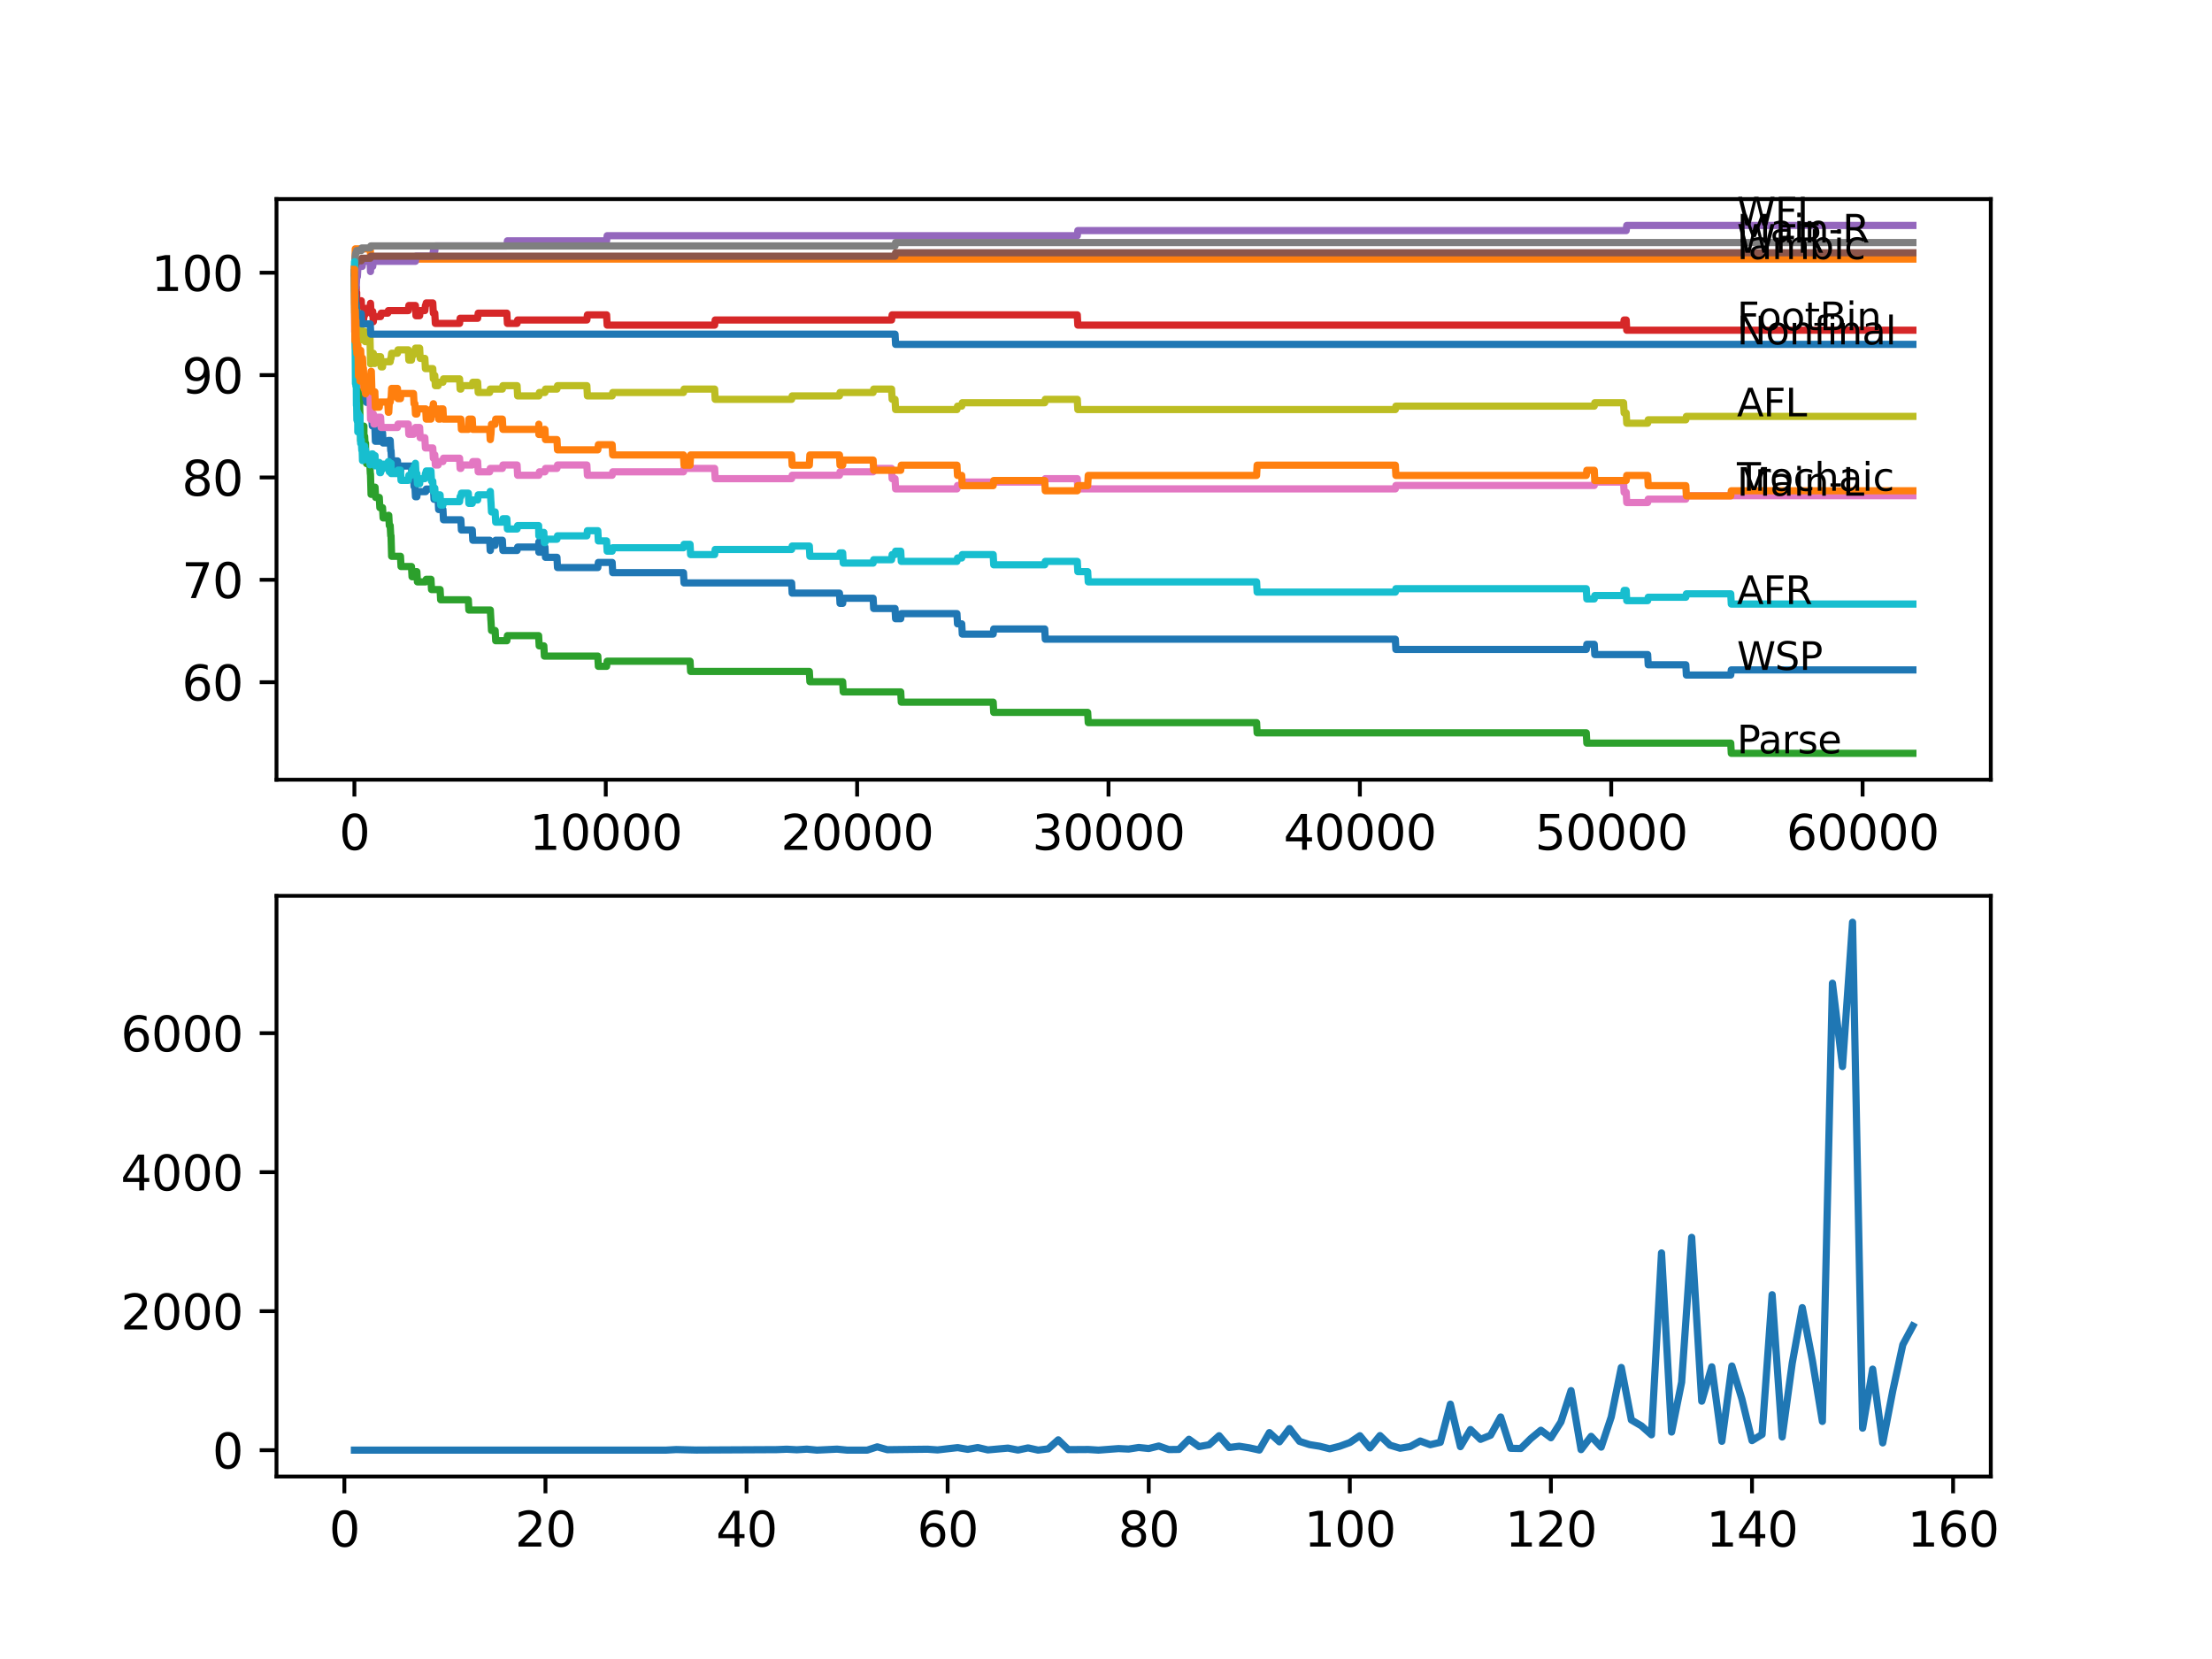 <?xml version="1.0" encoding="utf-8" standalone="no"?>
<!DOCTYPE svg PUBLIC "-//W3C//DTD SVG 1.1//EN"
  "http://www.w3.org/Graphics/SVG/1.1/DTD/svg11.dtd">
<svg xmlns:xlink="http://www.w3.org/1999/xlink" width="460.8pt" height="345.6pt" viewBox="0 0 460.8 345.6" xmlns="http://www.w3.org/2000/svg" version="1.1">
 <defs>
  <style type="text/css">*{stroke-linejoin: round; stroke-linecap: butt}</style>
 </defs>
 <g id="figure_1">
  <g id="patch_1">
   <path d="M 0 345.6 
L 460.8 345.6 
L 460.8 0 
L 0 0 
z
" style="fill: #ffffff"/>
  </g>
  <g id="axes_1">
   <g id="patch_2">
    <path d="M 57.6 162.432 
L 414.72 162.432 
L 414.72 41.472 
L 57.6 41.472 
z
" style="fill: #ffffff"/>
   </g>
   <g id="matplotlib.axis_1">
    <g id="xtick_1">
     <g id="line2d_1">
      <defs>
       <path id="m60a59608d4" d="M 0 0 
L 0 3.5 
" style="stroke: #000000; stroke-width: 0.8"/>
      </defs>
      <g>
       <use xlink:href="#m60a59608d4" x="73.827" y="162.432" style="stroke: #000000; stroke-width: 0.8"/>
      </g>
     </g>
     <g id="text_1">
      <!-- 0 -->
      <g transform="translate(70.646 177.03)scale(0.1 -0.1)">
       <defs>
        <path id="DejaVuSans-30" d="M 2034 4250 
Q 1547 4250 1301 3770 
Q 1056 3291 1056 2328 
Q 1056 1369 1301 889 
Q 1547 409 2034 409 
Q 2525 409 2770 889 
Q 3016 1369 3016 2328 
Q 3016 3291 2770 3770 
Q 2525 4250 2034 4250 
z
M 2034 4750 
Q 2819 4750 3233 4129 
Q 3647 3509 3647 2328 
Q 3647 1150 3233 529 
Q 2819 -91 2034 -91 
Q 1250 -91 836 529 
Q 422 1150 422 2328 
Q 422 3509 836 4129 
Q 1250 4750 2034 4750 
z
" transform="scale(0.016)"/>
       </defs>
       <use xlink:href="#DejaVuSans-30"/>
      </g>
     </g>
    </g>
    <g id="xtick_2">
     <g id="line2d_2">
      <g>
       <use xlink:href="#m60a59608d4" x="126.192" y="162.432" style="stroke: #000000; stroke-width: 0.8"/>
      </g>
     </g>
     <g id="text_2">
      <!-- 10000 -->
      <g transform="translate(110.286 177.03)scale(0.1 -0.1)">
       <defs>
        <path id="DejaVuSans-31" d="M 794 531 
L 1825 531 
L 1825 4091 
L 703 3866 
L 703 4441 
L 1819 4666 
L 2450 4666 
L 2450 531 
L 3481 531 
L 3481 0 
L 794 0 
L 794 531 
z
" transform="scale(0.016)"/>
       </defs>
       <use xlink:href="#DejaVuSans-31"/>
       <use xlink:href="#DejaVuSans-30" x="63.623"/>
       <use xlink:href="#DejaVuSans-30" x="127.246"/>
       <use xlink:href="#DejaVuSans-30" x="190.869"/>
       <use xlink:href="#DejaVuSans-30" x="254.492"/>
      </g>
     </g>
    </g>
    <g id="xtick_3">
     <g id="line2d_3">
      <g>
       <use xlink:href="#m60a59608d4" x="178.556" y="162.432" style="stroke: #000000; stroke-width: 0.8"/>
      </g>
     </g>
     <g id="text_3">
      <!-- 20000 -->
      <g transform="translate(162.65 177.03)scale(0.1 -0.1)">
       <defs>
        <path id="DejaVuSans-32" d="M 1228 531 
L 3431 531 
L 3431 0 
L 469 0 
L 469 531 
Q 828 903 1448 1529 
Q 2069 2156 2228 2338 
Q 2531 2678 2651 2914 
Q 2772 3150 2772 3378 
Q 2772 3750 2511 3984 
Q 2250 4219 1831 4219 
Q 1534 4219 1204 4116 
Q 875 4013 500 3803 
L 500 4441 
Q 881 4594 1212 4672 
Q 1544 4750 1819 4750 
Q 2544 4750 2975 4387 
Q 3406 4025 3406 3419 
Q 3406 3131 3298 2873 
Q 3191 2616 2906 2266 
Q 2828 2175 2409 1742 
Q 1991 1309 1228 531 
z
" transform="scale(0.016)"/>
       </defs>
       <use xlink:href="#DejaVuSans-32"/>
       <use xlink:href="#DejaVuSans-30" x="63.623"/>
       <use xlink:href="#DejaVuSans-30" x="127.246"/>
       <use xlink:href="#DejaVuSans-30" x="190.869"/>
       <use xlink:href="#DejaVuSans-30" x="254.492"/>
      </g>
     </g>
    </g>
    <g id="xtick_4">
     <g id="line2d_4">
      <g>
       <use xlink:href="#m60a59608d4" x="230.921" y="162.432" style="stroke: #000000; stroke-width: 0.8"/>
      </g>
     </g>
     <g id="text_4">
      <!-- 30000 -->
      <g transform="translate(215.015 177.03)scale(0.1 -0.1)">
       <defs>
        <path id="DejaVuSans-33" d="M 2597 2516 
Q 3050 2419 3304 2112 
Q 3559 1806 3559 1356 
Q 3559 666 3084 287 
Q 2609 -91 1734 -91 
Q 1441 -91 1130 -33 
Q 819 25 488 141 
L 488 750 
Q 750 597 1062 519 
Q 1375 441 1716 441 
Q 2309 441 2620 675 
Q 2931 909 2931 1356 
Q 2931 1769 2642 2001 
Q 2353 2234 1838 2234 
L 1294 2234 
L 1294 2753 
L 1863 2753 
Q 2328 2753 2575 2939 
Q 2822 3125 2822 3475 
Q 2822 3834 2567 4026 
Q 2313 4219 1838 4219 
Q 1578 4219 1281 4162 
Q 984 4106 628 3988 
L 628 4550 
Q 988 4650 1302 4700 
Q 1616 4750 1894 4750 
Q 2613 4750 3031 4423 
Q 3450 4097 3450 3541 
Q 3450 3153 3228 2886 
Q 3006 2619 2597 2516 
z
" transform="scale(0.016)"/>
       </defs>
       <use xlink:href="#DejaVuSans-33"/>
       <use xlink:href="#DejaVuSans-30" x="63.623"/>
       <use xlink:href="#DejaVuSans-30" x="127.246"/>
       <use xlink:href="#DejaVuSans-30" x="190.869"/>
       <use xlink:href="#DejaVuSans-30" x="254.492"/>
      </g>
     </g>
    </g>
    <g id="xtick_5">
     <g id="line2d_5">
      <g>
       <use xlink:href="#m60a59608d4" x="283.285" y="162.432" style="stroke: #000000; stroke-width: 0.8"/>
      </g>
     </g>
     <g id="text_5">
      <!-- 40000 -->
      <g transform="translate(267.379 177.03)scale(0.1 -0.1)">
       <defs>
        <path id="DejaVuSans-34" d="M 2419 4116 
L 825 1625 
L 2419 1625 
L 2419 4116 
z
M 2253 4666 
L 3047 4666 
L 3047 1625 
L 3713 1625 
L 3713 1100 
L 3047 1100 
L 3047 0 
L 2419 0 
L 2419 1100 
L 313 1100 
L 313 1709 
L 2253 4666 
z
" transform="scale(0.016)"/>
       </defs>
       <use xlink:href="#DejaVuSans-34"/>
       <use xlink:href="#DejaVuSans-30" x="63.623"/>
       <use xlink:href="#DejaVuSans-30" x="127.246"/>
       <use xlink:href="#DejaVuSans-30" x="190.869"/>
       <use xlink:href="#DejaVuSans-30" x="254.492"/>
      </g>
     </g>
    </g>
    <g id="xtick_6">
     <g id="line2d_6">
      <g>
       <use xlink:href="#m60a59608d4" x="335.65" y="162.432" style="stroke: #000000; stroke-width: 0.8"/>
      </g>
     </g>
     <g id="text_6">
      <!-- 50000 -->
      <g transform="translate(319.744 177.03)scale(0.1 -0.1)">
       <defs>
        <path id="DejaVuSans-35" d="M 691 4666 
L 3169 4666 
L 3169 4134 
L 1269 4134 
L 1269 2991 
Q 1406 3038 1543 3061 
Q 1681 3084 1819 3084 
Q 2600 3084 3056 2656 
Q 3513 2228 3513 1497 
Q 3513 744 3044 326 
Q 2575 -91 1722 -91 
Q 1428 -91 1123 -41 
Q 819 9 494 109 
L 494 744 
Q 775 591 1075 516 
Q 1375 441 1709 441 
Q 2250 441 2565 725 
Q 2881 1009 2881 1497 
Q 2881 1984 2565 2268 
Q 2250 2553 1709 2553 
Q 1456 2553 1204 2497 
Q 953 2441 691 2322 
L 691 4666 
z
" transform="scale(0.016)"/>
       </defs>
       <use xlink:href="#DejaVuSans-35"/>
       <use xlink:href="#DejaVuSans-30" x="63.623"/>
       <use xlink:href="#DejaVuSans-30" x="127.246"/>
       <use xlink:href="#DejaVuSans-30" x="190.869"/>
       <use xlink:href="#DejaVuSans-30" x="254.492"/>
      </g>
     </g>
    </g>
    <g id="xtick_7">
     <g id="line2d_7">
      <g>
       <use xlink:href="#m60a59608d4" x="388.014" y="162.432" style="stroke: #000000; stroke-width: 0.8"/>
      </g>
     </g>
     <g id="text_7">
      <!-- 60000 -->
      <g transform="translate(372.108 177.03)scale(0.1 -0.1)">
       <defs>
        <path id="DejaVuSans-36" d="M 2113 2584 
Q 1688 2584 1439 2293 
Q 1191 2003 1191 1497 
Q 1191 994 1439 701 
Q 1688 409 2113 409 
Q 2538 409 2786 701 
Q 3034 994 3034 1497 
Q 3034 2003 2786 2293 
Q 2538 2584 2113 2584 
z
M 3366 4563 
L 3366 3988 
Q 3128 4100 2886 4159 
Q 2644 4219 2406 4219 
Q 1781 4219 1451 3797 
Q 1122 3375 1075 2522 
Q 1259 2794 1537 2939 
Q 1816 3084 2150 3084 
Q 2853 3084 3261 2657 
Q 3669 2231 3669 1497 
Q 3669 778 3244 343 
Q 2819 -91 2113 -91 
Q 1303 -91 875 529 
Q 447 1150 447 2328 
Q 447 3434 972 4092 
Q 1497 4750 2381 4750 
Q 2619 4750 2861 4703 
Q 3103 4656 3366 4563 
z
" transform="scale(0.016)"/>
       </defs>
       <use xlink:href="#DejaVuSans-36"/>
       <use xlink:href="#DejaVuSans-30" x="63.623"/>
       <use xlink:href="#DejaVuSans-30" x="127.246"/>
       <use xlink:href="#DejaVuSans-30" x="190.869"/>
       <use xlink:href="#DejaVuSans-30" x="254.492"/>
      </g>
     </g>
    </g>
   </g>
   <g id="matplotlib.axis_2">
    <g id="ytick_1">
     <g id="line2d_8">
      <defs>
       <path id="m250e69b7b4" d="M 0 0 
L -3.5 0 
" style="stroke: #000000; stroke-width: 0.8"/>
      </defs>
      <g>
       <use xlink:href="#m250e69b7b4" x="57.6" y="142.113" style="stroke: #000000; stroke-width: 0.8"/>
      </g>
     </g>
     <g id="text_8">
      <!-- 60 -->
      <g transform="translate(37.875 145.912)scale(0.1 -0.1)">
       <use xlink:href="#DejaVuSans-36"/>
       <use xlink:href="#DejaVuSans-30" x="63.623"/>
      </g>
     </g>
    </g>
    <g id="ytick_2">
     <g id="line2d_9">
      <g>
       <use xlink:href="#m250e69b7b4" x="57.6" y="120.789" style="stroke: #000000; stroke-width: 0.8"/>
      </g>
     </g>
     <g id="text_9">
      <!-- 70 -->
      <g transform="translate(37.875 124.588)scale(0.1 -0.1)">
       <defs>
        <path id="DejaVuSans-37" d="M 525 4666 
L 3525 4666 
L 3525 4397 
L 1831 0 
L 1172 0 
L 2766 4134 
L 525 4134 
L 525 4666 
z
" transform="scale(0.016)"/>
       </defs>
       <use xlink:href="#DejaVuSans-37"/>
       <use xlink:href="#DejaVuSans-30" x="63.623"/>
      </g>
     </g>
    </g>
    <g id="ytick_3">
     <g id="line2d_10">
      <g>
       <use xlink:href="#m250e69b7b4" x="57.6" y="99.464" style="stroke: #000000; stroke-width: 0.8"/>
      </g>
     </g>
     <g id="text_10">
      <!-- 80 -->
      <g transform="translate(37.875 103.263)scale(0.1 -0.1)">
       <defs>
        <path id="DejaVuSans-38" d="M 2034 2216 
Q 1584 2216 1326 1975 
Q 1069 1734 1069 1313 
Q 1069 891 1326 650 
Q 1584 409 2034 409 
Q 2484 409 2743 651 
Q 3003 894 3003 1313 
Q 3003 1734 2745 1975 
Q 2488 2216 2034 2216 
z
M 1403 2484 
Q 997 2584 770 2862 
Q 544 3141 544 3541 
Q 544 4100 942 4425 
Q 1341 4750 2034 4750 
Q 2731 4750 3128 4425 
Q 3525 4100 3525 3541 
Q 3525 3141 3298 2862 
Q 3072 2584 2669 2484 
Q 3125 2378 3379 2068 
Q 3634 1759 3634 1313 
Q 3634 634 3220 271 
Q 2806 -91 2034 -91 
Q 1263 -91 848 271 
Q 434 634 434 1313 
Q 434 1759 690 2068 
Q 947 2378 1403 2484 
z
M 1172 3481 
Q 1172 3119 1398 2916 
Q 1625 2713 2034 2713 
Q 2441 2713 2670 2916 
Q 2900 3119 2900 3481 
Q 2900 3844 2670 4047 
Q 2441 4250 2034 4250 
Q 1625 4250 1398 4047 
Q 1172 3844 1172 3481 
z
" transform="scale(0.016)"/>
       </defs>
       <use xlink:href="#DejaVuSans-38"/>
       <use xlink:href="#DejaVuSans-30" x="63.623"/>
      </g>
     </g>
    </g>
    <g id="ytick_4">
     <g id="line2d_11">
      <g>
       <use xlink:href="#m250e69b7b4" x="57.6" y="78.14" style="stroke: #000000; stroke-width: 0.8"/>
      </g>
     </g>
     <g id="text_11">
      <!-- 90 -->
      <g transform="translate(37.875 81.939)scale(0.1 -0.1)">
       <defs>
        <path id="DejaVuSans-39" d="M 703 97 
L 703 672 
Q 941 559 1184 500 
Q 1428 441 1663 441 
Q 2288 441 2617 861 
Q 2947 1281 2994 2138 
Q 2813 1869 2534 1725 
Q 2256 1581 1919 1581 
Q 1219 1581 811 2004 
Q 403 2428 403 3163 
Q 403 3881 828 4315 
Q 1253 4750 1959 4750 
Q 2769 4750 3195 4129 
Q 3622 3509 3622 2328 
Q 3622 1225 3098 567 
Q 2575 -91 1691 -91 
Q 1453 -91 1209 -44 
Q 966 3 703 97 
z
M 1959 2075 
Q 2384 2075 2632 2365 
Q 2881 2656 2881 3163 
Q 2881 3666 2632 3958 
Q 2384 4250 1959 4250 
Q 1534 4250 1286 3958 
Q 1038 3666 1038 3163 
Q 1038 2656 1286 2365 
Q 1534 2075 1959 2075 
z
" transform="scale(0.016)"/>
       </defs>
       <use xlink:href="#DejaVuSans-39"/>
       <use xlink:href="#DejaVuSans-30" x="63.623"/>
      </g>
     </g>
    </g>
    <g id="ytick_5">
     <g id="line2d_12">
      <g>
       <use xlink:href="#m250e69b7b4" x="57.6" y="56.815" style="stroke: #000000; stroke-width: 0.8"/>
      </g>
     </g>
     <g id="text_12">
      <!-- 100 -->
      <g transform="translate(31.512 60.614)scale(0.1 -0.1)">
       <use xlink:href="#DejaVuSans-31"/>
       <use xlink:href="#DejaVuSans-30" x="63.623"/>
       <use xlink:href="#DejaVuSans-30" x="127.246"/>
      </g>
     </g>
    </g>
   </g>
   <g id="line2d_13">
    <path d="M 73.833 56.815 
L 73.843 56.282 
L 73.854 60.547 
L 73.901 60.547 
L 74.032 69.787 
L 74.079 69.787 
L 74.199 74.052 
L 74.299 72.453 
L 74.215 75.652 
L 74.304 74.585 
L 74.346 74.585 
L 74.466 78.85 
L 74.639 78.85 
L 74.644 80.983 
L 74.749 79.384 
L 74.917 79.384 
L 74.953 81.516 
L 75.027 80.983 
L 75.042 80.983 
L 75.158 80.272 
L 75.257 80.272 
L 75.372 79.739 
L 75.514 79.739 
L 75.629 81.871 
L 75.713 81.871 
L 75.807 81.338 
L 75.922 83.471 
L 75.964 83.471 
L 76.079 81.694 
L 76.252 81.694 
L 76.367 83.826 
L 77.032 83.826 
L 77.147 82.333 
L 77.179 82.333 
L 77.299 86.598 
L 77.441 86.598 
L 77.556 88.731 
L 78.085 88.731 
L 78.2 91.929 
L 79.012 91.929 
L 79.127 90.863 
L 79.284 90.863 
L 79.399 90.152 
L 79.692 90.152 
L 79.808 92.285 
L 80.781 92.285 
L 80.897 91.752 
L 81.284 91.752 
L 81.399 93.884 
L 81.462 93.884 
L 81.577 96.017 
L 82.798 96.017 
L 82.913 98.149 
L 83.426 98.149 
L 83.541 97.083 
L 85.719 97.083 
L 85.835 99.215 
L 86.138 99.215 
L 86.254 101.348 
L 86.437 101.348 
L 86.552 103.48 
L 86.84 103.48 
L 86.955 102.414 
L 88.678 102.414 
L 88.793 101.881 
L 90.301 101.881 
L 90.417 104.013 
L 91.265 104.013 
L 91.38 106.146 
L 92.27 106.146 
L 92.385 108.278 
L 96.004 108.278 
L 96.119 110.411 
L 98.376 110.411 
L 98.491 112.543 
L 102.005 112.543 
L 102.12 114.676 
L 102.146 114.676 
L 102.261 113.609 
L 103.146 113.609 
L 103.262 112.543 
L 104.649 112.543 
L 104.764 114.676 
L 107.718 114.676 
L 107.833 113.965 
L 112.205 113.965 
L 112.247 112.899 
L 112.253 115.031 
L 112.31 115.031 
L 113.289 115.031 
L 113.405 113.965 
L 113.52 113.965 
L 113.635 116.097 
L 116.023 116.097 
L 116.138 118.23 
L 124.532 118.23 
L 124.647 117.164 
L 127.522 117.164 
L 127.637 119.296 
L 142.383 119.296 
L 142.498 121.428 
L 164.905 121.428 
L 165.02 123.561 
L 174.875 123.561 
L 174.99 125.693 
L 175.545 125.693 
L 175.661 124.627 
L 181.887 124.627 
L 182.002 126.76 
L 186.453 126.76 
L 186.568 128.892 
L 187.636 128.892 
L 187.752 127.826 
L 199.35 127.826 
L 199.466 129.958 
L 200.345 129.958 
L 200.461 132.091 
L 206.896 132.091 
L 207.011 131.024 
L 217.636 131.024 
L 217.751 133.157 
L 290.674 133.157 
L 290.789 135.289 
L 330.45 135.289 
L 330.565 134.223 
L 332.11 134.223 
L 332.225 136.356 
L 343.238 136.356 
L 343.353 138.488 
L 351.186 138.488 
L 351.302 140.621 
L 360.544 140.621 
L 360.659 139.554 
L 398.487 139.554 
L 398.487 139.554 
" clip-path="url(#p3ffcd800de)" style="fill: none; stroke: #1f77b4; stroke-width: 1.5; stroke-linecap: square"/>
   </g>
   <g id="line2d_14">
    <path d="M 73.833 58.947 
L 74.011 51.839 
L 77.126 51.839 
L 77.242 53.972 
L 398.487 53.972 
L 398.487 53.972 
" clip-path="url(#p3ffcd800de)" style="fill: none; stroke: #ff7f0e; stroke-width: 1.5; stroke-linecap: square"/>
   </g>
   <g id="line2d_15">
    <path d="M 73.833 58.947 
L 73.958 70.96 
L 73.969 70.249 
L 73.974 70.249 
L 74.089 72.737 
L 74.136 72.737 
L 74.257 77.464 
L 74.278 77.464 
L 74.288 76.931 
L 74.351 80.13 
L 74.362 80.13 
L 74.419 80.13 
L 74.529 82.262 
L 74.639 80.77 
L 74.754 83.791 
L 74.917 83.791 
L 75.037 89.655 
L 75.116 89.655 
L 75.137 91.787 
L 75.226 91.076 
L 75.451 91.076 
L 75.566 90.01 
L 75.713 90.01 
L 75.807 88.766 
L 75.812 90.899 
L 75.964 90.899 
L 76.079 93.031 
L 76.147 93.031 
L 76.152 92.32 
L 76.158 94.453 
L 76.247 94.453 
L 76.252 94.453 
L 76.367 96.585 
L 77.032 96.585 
L 77.147 98.718 
L 77.179 98.718 
L 77.299 102.983 
L 77.357 102.983 
L 77.472 102.556 
L 77.645 102.556 
L 77.76 101.49 
L 78.132 101.49 
L 78.247 103.622 
L 79.012 103.622 
L 79.127 105.755 
L 79.692 105.755 
L 79.808 107.887 
L 80.781 107.887 
L 80.897 107.354 
L 80.986 107.354 
L 81.101 109.487 
L 81.284 109.487 
L 81.399 111.619 
L 81.462 111.619 
L 81.583 115.884 
L 83.426 115.884 
L 83.541 118.016 
L 85.719 118.016 
L 85.835 120.149 
L 86.542 120.149 
L 86.657 119.083 
L 86.84 119.083 
L 86.955 121.215 
L 88.678 121.215 
L 88.793 120.682 
L 89.778 120.682 
L 89.893 122.815 
L 91.679 122.815 
L 91.794 124.947 
L 97.559 124.947 
L 97.674 127.079 
L 102.146 127.079 
L 102.261 129.212 
L 102.272 129.212 
L 102.387 131.344 
L 103.146 131.344 
L 103.262 133.477 
L 105.587 133.477 
L 105.702 132.411 
L 112.205 132.411 
L 112.321 134.543 
L 113.289 134.543 
L 113.405 136.675 
L 124.532 136.675 
L 124.647 138.808 
L 126.365 138.808 
L 126.48 137.742 
L 143.75 137.742 
L 143.865 139.874 
L 168.597 139.874 
L 168.712 142.007 
L 175.545 142.007 
L 175.661 144.139 
L 187.636 144.139 
L 187.752 146.272 
L 206.896 146.272 
L 207.011 148.404 
L 226.585 148.404 
L 226.7 150.536 
L 261.769 150.536 
L 261.884 152.669 
L 330.45 152.669 
L 330.565 154.801 
L 360.544 154.801 
L 360.659 156.934 
L 398.487 156.934 
L 398.487 156.934 
" clip-path="url(#p3ffcd800de)" style="fill: none; stroke: #2ca02c; stroke-width: 1.5; stroke-linecap: square"/>
   </g>
   <g id="line2d_16">
    <path d="M 73.833 56.815 
L 73.88 58.947 
L 73.943 57.277 
L 73.985 57.277 
L 74.105 61.542 
L 74.121 61.542 
L 74.22 59.872 
L 74.225 62.004 
L 74.236 62.004 
L 74.304 60.938 
L 74.309 63.07 
L 74.335 63.07 
L 74.451 63.07 
L 74.534 67.335 
L 74.566 65.842 
L 74.644 65.842 
L 74.765 64.598 
L 74.953 64.598 
L 75.074 63.355 
L 75.137 63.355 
L 75.252 62.644 
L 75.257 62.644 
L 75.372 64.776 
L 75.451 64.776 
L 75.566 66.909 
L 75.713 66.909 
L 75.833 65.665 
L 75.974 65.665 
L 76.09 64.954 
L 76.147 64.954 
L 76.262 64.243 
L 77.074 64.243 
L 77.184 63.177 
L 77.299 65.309 
L 77.357 65.309 
L 77.472 64.883 
L 77.645 64.883 
L 77.76 67.015 
L 77.771 67.015 
L 77.886 65.949 
L 79.284 65.949 
L 79.399 65.238 
L 80.781 65.238 
L 80.897 64.705 
L 85.054 64.705 
L 85.17 63.639 
L 86.542 63.639 
L 86.657 65.771 
L 87.416 65.771 
L 87.531 64.705 
L 88.505 64.705 
L 88.62 63.639 
L 88.678 63.639 
L 88.793 63.106 
L 90.155 63.106 
L 90.27 65.238 
L 90.574 65.238 
L 90.689 67.371 
L 95.737 67.371 
L 95.852 66.304 
L 99.502 66.304 
L 99.617 65.238 
L 105.587 65.238 
L 105.702 67.371 
L 107.718 67.371 
L 107.833 66.66 
L 122.254 66.66 
L 122.369 65.594 
L 126.365 65.594 
L 126.48 67.726 
L 148.871 67.726 
L 148.986 66.66 
L 185.73 66.66 
L 185.846 65.594 
L 224.417 65.594 
L 224.532 67.726 
L 338.216 67.726 
L 338.331 66.66 
L 338.766 66.66 
L 338.881 68.792 
L 398.487 68.792 
L 398.487 68.792 
" clip-path="url(#p3ffcd800de)" style="fill: none; stroke: #d62728; stroke-width: 1.5; stroke-linecap: square"/>
   </g>
   <g id="line2d_17">
    <path d="M 73.833 56.815 
L 73.89 63.39 
L 73.953 61.542 
L 73.958 61.542 
L 74.095 57.632 
L 74.199 57.632 
L 74.22 59.765 
L 74.309 57.632 
L 74.451 57.632 
L 74.571 55.5 
L 75.451 55.5 
L 75.566 54.434 
L 77.126 54.434 
L 77.184 56.566 
L 77.236 55.5 
L 77.645 55.5 
L 77.76 54.434 
L 86.542 54.434 
L 86.657 53.368 
L 90.155 53.368 
L 90.27 52.301 
L 90.574 52.301 
L 90.689 51.235 
L 105.587 51.235 
L 105.702 50.169 
L 126.365 50.169 
L 126.48 49.103 
L 224.417 49.103 
L 224.532 48.036 
L 338.766 48.036 
L 338.881 46.97 
L 398.487 46.97 
L 398.487 46.97 
" clip-path="url(#p3ffcd800de)" style="fill: none; stroke: #9467bd; stroke-width: 1.5; stroke-linecap: square"/>
   </g>
   <g id="line2d_18">
    <path d="M 73.833 56.815 
L 73.843 56.815 
L 73.964 55.571 
L 73.979 55.571 
L 74.095 54.86 
L 74.199 54.86 
L 74.314 54.327 
L 75.257 54.327 
L 75.372 53.794 
L 77.126 53.794 
L 77.242 53.368 
L 186.453 53.368 
L 186.568 52.657 
L 398.487 52.657 
L 398.487 52.657 
" clip-path="url(#p3ffcd800de)" style="fill: none; stroke: #8c564b; stroke-width: 1.5; stroke-linecap: square"/>
   </g>
   <g id="line2d_19">
    <path d="M 73.833 56.815 
L 73.88 69.077 
L 73.964 66.695 
L 73.974 66.695 
L 73.979 65.985 
L 74.047 70.249 
L 74.058 70.249 
L 74.121 70.249 
L 74.199 69.29 
L 74.205 71.422 
L 74.22 70.712 
L 74.299 72.844 
L 74.33 72.133 
L 74.451 72.133 
L 74.561 76.398 
L 74.571 75.972 
L 75.042 75.972 
L 75.158 78.104 
L 75.257 78.104 
L 75.372 80.236 
L 75.514 80.236 
L 75.629 79.526 
L 75.974 79.526 
L 76.09 81.658 
L 77.074 81.658 
L 77.195 87.345 
L 77.357 87.345 
L 77.477 86.207 
L 77.771 86.207 
L 77.886 88.34 
L 78.085 88.34 
L 78.205 86.918 
L 79.284 86.918 
L 79.399 89.051 
L 82.798 89.051 
L 82.913 88.34 
L 85.054 88.34 
L 85.17 90.472 
L 86.138 90.472 
L 86.254 89.761 
L 86.437 89.761 
L 86.552 89.051 
L 87.416 89.051 
L 87.531 91.183 
L 88.505 91.183 
L 88.62 93.316 
L 90.155 93.316 
L 90.27 95.448 
L 90.301 95.448 
L 90.417 94.737 
L 90.574 94.737 
L 90.689 96.87 
L 91.265 96.87 
L 91.38 96.159 
L 92.27 96.159 
L 92.385 95.448 
L 95.737 95.448 
L 95.852 97.58 
L 96.004 97.58 
L 96.119 96.87 
L 98.376 96.87 
L 98.491 96.159 
L 99.502 96.159 
L 99.617 98.291 
L 102.005 98.291 
L 102.12 97.58 
L 104.649 97.58 
L 104.764 96.87 
L 107.718 96.87 
L 107.833 99.002 
L 112.247 99.002 
L 112.363 98.291 
L 113.52 98.291 
L 113.635 97.58 
L 116.023 97.58 
L 116.138 96.87 
L 122.254 96.87 
L 122.369 99.002 
L 127.522 99.002 
L 127.637 98.291 
L 142.383 98.291 
L 142.498 97.58 
L 148.871 97.58 
L 148.986 99.713 
L 164.905 99.713 
L 165.02 99.002 
L 174.875 99.002 
L 174.99 98.291 
L 181.887 98.291 
L 182.002 97.58 
L 185.73 97.58 
L 185.846 99.713 
L 186.453 99.713 
L 186.568 101.845 
L 199.35 101.845 
L 199.466 101.135 
L 200.345 101.135 
L 200.461 100.424 
L 217.636 100.424 
L 217.751 99.713 
L 224.417 99.713 
L 224.532 101.845 
L 290.674 101.845 
L 290.789 101.135 
L 332.11 101.135 
L 332.225 100.424 
L 338.216 100.424 
L 338.331 102.556 
L 338.766 102.556 
L 338.881 104.689 
L 343.238 104.689 
L 343.353 103.978 
L 351.186 103.978 
L 351.302 103.267 
L 398.487 103.267 
L 398.487 103.267 
" clip-path="url(#p3ffcd800de)" style="fill: none; stroke: #e377c2; stroke-width: 1.5; stroke-linecap: square"/>
   </g>
   <g id="line2d_20">
    <path d="M 73.833 56.815 
L 73.974 53.439 
L 73.979 53.439 
L 74.095 52.728 
L 74.199 52.728 
L 74.314 52.195 
L 75.257 52.195 
L 75.372 51.662 
L 77.126 51.662 
L 77.242 51.235 
L 186.453 51.235 
L 186.568 50.524 
L 398.487 50.524 
L 398.487 50.524 
" clip-path="url(#p3ffcd800de)" style="fill: none; stroke: #7f7f7f; stroke-width: 1.5; stroke-linecap: square"/>
   </g>
   <g id="line2d_21">
    <path d="M 73.833 56.104 
L 73.896 65.167 
L 73.958 62.253 
L 73.974 62.253 
L 73.979 61.542 
L 74.047 65.807 
L 74.058 65.807 
L 74.079 65.807 
L 74.199 63.781 
L 74.299 67.335 
L 74.314 66.624 
L 74.346 66.624 
L 74.451 64.847 
L 74.561 69.112 
L 74.571 68.686 
L 74.639 68.686 
L 74.754 67.619 
L 74.917 67.619 
L 75.032 66.553 
L 75.042 66.553 
L 75.158 68.686 
L 75.257 68.686 
L 75.372 70.818 
L 75.514 70.818 
L 75.629 70.107 
L 75.807 70.107 
L 75.922 69.041 
L 75.974 69.041 
L 76.09 71.174 
L 76.252 71.174 
L 76.367 70.107 
L 77.074 70.107 
L 77.195 75.794 
L 77.236 75.794 
L 77.352 74.728 
L 77.357 74.728 
L 77.477 73.59 
L 77.771 73.59 
L 77.886 75.723 
L 78.085 75.723 
L 78.205 74.301 
L 79.284 74.301 
L 79.399 76.434 
L 79.692 76.434 
L 79.808 75.367 
L 81.284 75.367 
L 81.399 74.657 
L 81.462 74.657 
L 81.577 73.59 
L 82.798 73.59 
L 82.913 72.88 
L 85.054 72.88 
L 85.17 75.012 
L 85.719 75.012 
L 85.835 73.946 
L 86.138 73.946 
L 86.254 73.235 
L 86.437 73.235 
L 86.552 72.524 
L 87.416 72.524 
L 87.531 74.657 
L 88.505 74.657 
L 88.62 76.789 
L 90.155 76.789 
L 90.27 78.921 
L 90.301 78.921 
L 90.417 78.211 
L 90.574 78.211 
L 90.689 80.343 
L 91.265 80.343 
L 91.38 79.632 
L 92.27 79.632 
L 92.385 78.921 
L 95.737 78.921 
L 95.852 81.054 
L 96.004 81.054 
L 96.119 80.343 
L 98.376 80.343 
L 98.491 79.632 
L 99.502 79.632 
L 99.617 81.765 
L 102.005 81.765 
L 102.12 81.054 
L 104.649 81.054 
L 104.764 80.343 
L 107.718 80.343 
L 107.833 82.476 
L 112.247 82.476 
L 112.363 81.765 
L 113.52 81.765 
L 113.635 81.054 
L 116.023 81.054 
L 116.138 80.343 
L 122.254 80.343 
L 122.369 82.476 
L 127.522 82.476 
L 127.637 81.765 
L 142.383 81.765 
L 142.498 81.054 
L 148.871 81.054 
L 148.986 83.186 
L 164.905 83.186 
L 165.02 82.476 
L 174.875 82.476 
L 174.99 81.765 
L 181.887 81.765 
L 182.002 81.054 
L 185.73 81.054 
L 185.846 83.186 
L 186.453 83.186 
L 186.568 85.319 
L 199.35 85.319 
L 199.466 84.608 
L 200.345 84.608 
L 200.461 83.897 
L 217.636 83.897 
L 217.751 83.186 
L 224.417 83.186 
L 224.532 85.319 
L 290.674 85.319 
L 290.789 84.608 
L 332.11 84.608 
L 332.225 83.897 
L 338.216 83.897 
L 338.331 86.03 
L 338.766 86.03 
L 338.881 88.162 
L 343.238 88.162 
L 343.353 87.451 
L 351.186 87.451 
L 351.302 86.74 
L 398.487 86.74 
L 398.487 86.74 
" clip-path="url(#p3ffcd800de)" style="fill: none; stroke: #bcbd22; stroke-width: 1.5; stroke-linecap: square"/>
   </g>
   <g id="line2d_22">
    <path d="M 73.833 56.104 
L 73.854 54.505 
L 73.869 60.902 
L 73.89 59.658 
L 74.047 79.917 
L 74.079 79.917 
L 74.136 78.317 
L 74.142 80.45 
L 74.189 79.312 
L 74.21 79.312 
L 74.22 78.602 
L 74.252 84.466 
L 74.283 83.933 
L 74.288 83.933 
L 74.346 87.487 
L 74.403 86.776 
L 74.419 86.776 
L 74.451 85.71 
L 74.456 87.842 
L 74.524 87.842 
L 74.529 87.842 
L 74.534 89.975 
L 74.639 88.482 
L 74.665 86.172 
L 74.749 88.304 
L 74.917 88.304 
L 74.995 86.705 
L 75 88.837 
L 75.021 88.837 
L 75.027 88.837 
L 75.137 92.391 
L 75.142 91.681 
L 75.257 91.681 
L 75.372 93.813 
L 75.451 93.813 
L 75.514 95.946 
L 75.561 95.235 
L 75.713 95.235 
L 75.844 92.925 
L 75.964 92.925 
L 75.974 95.057 
L 76.074 94.346 
L 76.147 94.346 
L 76.152 93.635 
L 76.158 95.768 
L 76.247 95.768 
L 76.252 95.768 
L 76.367 94.702 
L 77.032 94.702 
L 77.074 96.834 
L 77.142 95.341 
L 77.179 95.341 
L 77.184 94.631 
L 77.189 96.763 
L 77.284 95.697 
L 77.357 95.697 
L 77.477 94.559 
L 77.645 94.559 
L 77.76 96.692 
L 77.771 96.692 
L 77.886 95.626 
L 78.085 95.626 
L 78.132 94.915 
L 78.137 97.047 
L 78.184 97.047 
L 78.189 97.047 
L 78.305 96.337 
L 79.012 96.337 
L 79.127 98.469 
L 79.284 98.469 
L 79.399 97.758 
L 79.692 97.758 
L 79.808 96.692 
L 80.781 96.692 
L 80.897 96.159 
L 80.986 96.159 
L 81.101 98.291 
L 81.284 98.291 
L 81.399 97.58 
L 81.462 97.58 
L 81.473 96.514 
L 81.478 98.647 
L 81.567 98.647 
L 82.798 98.647 
L 82.913 97.936 
L 83.426 97.936 
L 83.541 100.068 
L 85.054 100.068 
L 85.17 99.002 
L 85.719 99.002 
L 85.835 97.936 
L 86.138 97.936 
L 86.254 97.225 
L 86.437 97.225 
L 86.542 96.514 
L 86.657 98.647 
L 86.84 98.647 
L 86.955 100.779 
L 87.416 100.779 
L 87.531 99.713 
L 88.505 99.713 
L 88.62 98.647 
L 88.678 98.647 
L 88.793 98.114 
L 89.778 98.114 
L 89.893 100.246 
L 90.155 100.246 
L 90.27 102.378 
L 90.301 102.378 
L 90.417 101.668 
L 90.574 101.668 
L 90.689 103.8 
L 91.265 103.8 
L 91.38 103.089 
L 91.679 103.089 
L 91.794 105.222 
L 92.27 105.222 
L 92.385 104.511 
L 95.737 104.511 
L 95.852 103.445 
L 96.004 103.445 
L 96.119 102.734 
L 97.559 102.734 
L 97.674 104.866 
L 98.376 104.866 
L 98.491 104.156 
L 99.502 104.156 
L 99.617 103.089 
L 102.005 103.089 
L 102.12 102.378 
L 102.146 102.378 
L 102.261 104.511 
L 102.272 104.511 
L 102.387 106.643 
L 103.146 106.643 
L 103.262 108.776 
L 104.649 108.776 
L 104.764 108.065 
L 105.587 108.065 
L 105.702 110.197 
L 107.718 110.197 
L 107.833 109.487 
L 112.205 109.487 
L 112.247 111.619 
L 112.315 110.908 
L 113.289 110.908 
L 113.405 113.041 
L 113.52 113.041 
L 113.635 112.33 
L 116.023 112.33 
L 116.138 111.619 
L 122.254 111.619 
L 122.369 110.553 
L 124.532 110.553 
L 124.647 112.685 
L 126.365 112.685 
L 126.48 114.818 
L 127.522 114.818 
L 127.637 114.107 
L 142.383 114.107 
L 142.498 113.396 
L 143.75 113.396 
L 143.865 115.529 
L 148.871 115.529 
L 148.986 114.462 
L 164.905 114.462 
L 165.02 113.752 
L 168.597 113.752 
L 168.712 115.884 
L 174.875 115.884 
L 174.99 115.173 
L 175.545 115.173 
L 175.661 117.306 
L 181.887 117.306 
L 182.002 116.595 
L 185.73 116.595 
L 185.846 115.529 
L 186.453 115.529 
L 186.568 114.818 
L 187.636 114.818 
L 187.752 116.95 
L 199.35 116.95 
L 199.466 116.239 
L 200.345 116.239 
L 200.461 115.529 
L 206.896 115.529 
L 207.011 117.661 
L 217.636 117.661 
L 217.751 116.95 
L 224.417 116.95 
L 224.532 119.083 
L 226.585 119.083 
L 226.7 121.215 
L 261.769 121.215 
L 261.884 123.348 
L 290.674 123.348 
L 290.789 122.637 
L 330.45 122.637 
L 330.565 124.769 
L 332.11 124.769 
L 332.225 124.058 
L 338.216 124.058 
L 338.331 122.992 
L 338.766 122.992 
L 338.881 125.125 
L 343.238 125.125 
L 343.353 124.414 
L 351.186 124.414 
L 351.302 123.703 
L 360.544 123.703 
L 360.659 125.836 
L 398.487 125.836 
L 398.487 125.836 
" clip-path="url(#p3ffcd800de)" style="fill: none; stroke: #17becf; stroke-width: 1.5; stroke-linecap: square"/>
   </g>
   <g id="line2d_23">
    <path d="M 73.833 56.815 
L 73.843 56.815 
L 73.964 61.08 
L 73.979 61.08 
L 74.095 63.212 
L 74.199 63.212 
L 74.314 65.345 
L 75.257 65.345 
L 75.372 67.477 
L 77.126 67.477 
L 77.242 69.61 
L 186.453 69.61 
L 186.568 71.742 
L 398.487 71.742 
L 398.487 71.742 
" clip-path="url(#p3ffcd800de)" style="fill: none; stroke: #1f77b4; stroke-width: 1.5; stroke-linecap: square"/>
   </g>
   <g id="line2d_24">
    <path d="M 73.833 56.104 
L 73.854 56.104 
L 73.943 71.031 
L 73.99 66.766 
L 74.021 66.766 
L 74.026 64.634 
L 74.126 68.899 
L 74.136 68.899 
L 74.147 66.766 
L 74.215 72.631 
L 74.236 70.498 
L 74.346 73.697 
L 74.351 72.986 
L 74.451 72.986 
L 74.561 71.92 
L 74.665 78.317 
L 74.681 77.251 
L 74.953 77.251 
L 74.995 79.384 
L 75.032 75.119 
L 75.058 75.119 
L 75.116 75.119 
L 75.137 72.986 
L 75.226 75.119 
L 75.257 75.119 
L 75.372 74.585 
L 75.514 74.585 
L 75.629 76.718 
L 75.713 76.718 
L 75.833 80.983 
L 75.964 80.983 
L 76.079 79.917 
L 76.147 79.917 
L 76.152 82.049 
L 76.257 79.917 
L 77.032 79.917 
L 77.147 78.424 
L 77.184 78.424 
L 77.299 77.358 
L 77.357 77.358 
L 77.477 81.623 
L 78.085 81.623 
L 78.2 84.821 
L 79.012 84.821 
L 79.127 83.755 
L 80.781 83.755 
L 80.897 85.888 
L 80.986 85.888 
L 81.101 83.755 
L 81.284 83.755 
L 81.399 83.044 
L 81.473 83.044 
L 81.588 80.912 
L 82.798 80.912 
L 82.913 83.044 
L 83.426 83.044 
L 83.541 81.978 
L 86.138 81.978 
L 86.254 84.11 
L 86.437 84.11 
L 86.552 86.243 
L 86.84 86.243 
L 86.955 85.177 
L 88.678 85.177 
L 88.793 87.309 
L 89.778 87.309 
L 89.893 85.177 
L 90.155 85.177 
L 90.27 84.11 
L 90.301 84.11 
L 90.417 86.243 
L 90.574 86.243 
L 90.689 85.177 
L 91.265 85.177 
L 91.38 87.309 
L 91.679 87.309 
L 91.794 85.177 
L 92.27 85.177 
L 92.385 87.309 
L 96.004 87.309 
L 96.119 89.442 
L 97.559 89.442 
L 97.674 87.309 
L 98.376 87.309 
L 98.491 89.442 
L 102.005 89.442 
L 102.12 91.574 
L 102.146 91.574 
L 102.261 90.508 
L 102.272 90.508 
L 102.387 88.375 
L 103.146 88.375 
L 103.262 87.309 
L 104.649 87.309 
L 104.764 89.442 
L 112.205 89.442 
L 112.247 88.375 
L 112.253 90.508 
L 112.31 90.508 
L 113.289 90.508 
L 113.405 89.442 
L 113.52 89.442 
L 113.635 91.574 
L 116.023 91.574 
L 116.138 93.707 
L 124.532 93.707 
L 124.647 92.64 
L 127.522 92.64 
L 127.637 94.773 
L 142.383 94.773 
L 142.498 96.905 
L 143.75 96.905 
L 143.865 94.773 
L 164.905 94.773 
L 165.02 96.905 
L 168.597 96.905 
L 168.712 94.773 
L 174.875 94.773 
L 174.99 96.905 
L 175.545 96.905 
L 175.661 95.839 
L 181.887 95.839 
L 182.002 97.971 
L 187.636 97.971 
L 187.752 96.905 
L 199.35 96.905 
L 199.466 99.038 
L 200.345 99.038 
L 200.461 101.17 
L 206.896 101.17 
L 207.011 100.104 
L 217.636 100.104 
L 217.751 102.236 
L 224.417 102.236 
L 224.532 101.17 
L 226.585 101.17 
L 226.7 99.038 
L 261.769 99.038 
L 261.884 96.905 
L 290.674 96.905 
L 290.789 99.038 
L 330.45 99.038 
L 330.565 97.971 
L 332.11 97.971 
L 332.225 100.104 
L 338.766 100.104 
L 338.881 99.038 
L 343.238 99.038 
L 343.353 101.17 
L 351.186 101.17 
L 351.302 103.303 
L 360.544 103.303 
L 360.659 102.236 
L 398.487 102.236 
L 398.487 102.236 
" clip-path="url(#p3ffcd800de)" style="fill: none; stroke: #ff7f0e; stroke-width: 1.5; stroke-linecap: square"/>
   </g>
   <g id="patch_3">
    <path d="M 57.6 162.432 
L 57.6 41.472 
" style="fill: none; stroke: #000000; stroke-width: 0.8; stroke-linejoin: miter; stroke-linecap: square"/>
   </g>
   <g id="patch_4">
    <path d="M 414.72 162.432 
L 414.72 41.472 
" style="fill: none; stroke: #000000; stroke-width: 0.8; stroke-linejoin: miter; stroke-linecap: square"/>
   </g>
   <g id="patch_5">
    <path d="M 57.6 162.432 
L 414.72 162.432 
" style="fill: none; stroke: #000000; stroke-width: 0.8; stroke-linejoin: miter; stroke-linecap: square"/>
   </g>
   <g id="patch_6">
    <path d="M 57.6 41.472 
L 414.72 41.472 
" style="fill: none; stroke: #000000; stroke-width: 0.8; stroke-linejoin: miter; stroke-linecap: square"/>
   </g>
   <g id="text_13">
    <!-- WSP -->
    <g transform="translate(361.832 139.554)scale(0.08 -0.08)">
     <defs>
      <path id="DejaVuSans-57" d="M 213 4666 
L 850 4666 
L 1831 722 
L 2809 4666 
L 3519 4666 
L 4500 722 
L 5478 4666 
L 6119 4666 
L 4947 0 
L 4153 0 
L 3169 4050 
L 2175 0 
L 1381 0 
L 213 4666 
z
" transform="scale(0.016)"/>
      <path id="DejaVuSans-53" d="M 3425 4513 
L 3425 3897 
Q 3066 4069 2747 4153 
Q 2428 4238 2131 4238 
Q 1616 4238 1336 4038 
Q 1056 3838 1056 3469 
Q 1056 3159 1242 3001 
Q 1428 2844 1947 2747 
L 2328 2669 
Q 3034 2534 3370 2195 
Q 3706 1856 3706 1288 
Q 3706 609 3251 259 
Q 2797 -91 1919 -91 
Q 1588 -91 1214 -16 
Q 841 59 441 206 
L 441 856 
Q 825 641 1194 531 
Q 1563 422 1919 422 
Q 2459 422 2753 634 
Q 3047 847 3047 1241 
Q 3047 1584 2836 1778 
Q 2625 1972 2144 2069 
L 1759 2144 
Q 1053 2284 737 2584 
Q 422 2884 422 3419 
Q 422 4038 858 4394 
Q 1294 4750 2059 4750 
Q 2388 4750 2728 4690 
Q 3069 4631 3425 4513 
z
" transform="scale(0.016)"/>
      <path id="DejaVuSans-50" d="M 1259 4147 
L 1259 2394 
L 2053 2394 
Q 2494 2394 2734 2622 
Q 2975 2850 2975 3272 
Q 2975 3691 2734 3919 
Q 2494 4147 2053 4147 
L 1259 4147 
z
M 628 4666 
L 2053 4666 
Q 2838 4666 3239 4311 
Q 3641 3956 3641 3272 
Q 3641 2581 3239 2228 
Q 2838 1875 2053 1875 
L 1259 1875 
L 1259 0 
L 628 0 
L 628 4666 
z
" transform="scale(0.016)"/>
     </defs>
     <use xlink:href="#DejaVuSans-57"/>
     <use xlink:href="#DejaVuSans-53" x="98.877"/>
     <use xlink:href="#DejaVuSans-50" x="162.354"/>
    </g>
   </g>
   <g id="text_14">
    <!-- Iambic -->
    <g transform="translate(361.832 53.972)scale(0.08 -0.08)">
     <defs>
      <path id="DejaVuSans-49" d="M 628 4666 
L 1259 4666 
L 1259 0 
L 628 0 
L 628 4666 
z
" transform="scale(0.016)"/>
      <path id="DejaVuSans-61" d="M 2194 1759 
Q 1497 1759 1228 1600 
Q 959 1441 959 1056 
Q 959 750 1161 570 
Q 1363 391 1709 391 
Q 2188 391 2477 730 
Q 2766 1069 2766 1631 
L 2766 1759 
L 2194 1759 
z
M 3341 1997 
L 3341 0 
L 2766 0 
L 2766 531 
Q 2569 213 2275 61 
Q 1981 -91 1556 -91 
Q 1019 -91 701 211 
Q 384 513 384 1019 
Q 384 1609 779 1909 
Q 1175 2209 1959 2209 
L 2766 2209 
L 2766 2266 
Q 2766 2663 2505 2880 
Q 2244 3097 1772 3097 
Q 1472 3097 1187 3025 
Q 903 2953 641 2809 
L 641 3341 
Q 956 3463 1253 3523 
Q 1550 3584 1831 3584 
Q 2591 3584 2966 3190 
Q 3341 2797 3341 1997 
z
" transform="scale(0.016)"/>
      <path id="DejaVuSans-6d" d="M 3328 2828 
Q 3544 3216 3844 3400 
Q 4144 3584 4550 3584 
Q 5097 3584 5394 3201 
Q 5691 2819 5691 2113 
L 5691 0 
L 5113 0 
L 5113 2094 
Q 5113 2597 4934 2840 
Q 4756 3084 4391 3084 
Q 3944 3084 3684 2787 
Q 3425 2491 3425 1978 
L 3425 0 
L 2847 0 
L 2847 2094 
Q 2847 2600 2669 2842 
Q 2491 3084 2119 3084 
Q 1678 3084 1418 2786 
Q 1159 2488 1159 1978 
L 1159 0 
L 581 0 
L 581 3500 
L 1159 3500 
L 1159 2956 
Q 1356 3278 1631 3431 
Q 1906 3584 2284 3584 
Q 2666 3584 2933 3390 
Q 3200 3197 3328 2828 
z
" transform="scale(0.016)"/>
      <path id="DejaVuSans-62" d="M 3116 1747 
Q 3116 2381 2855 2742 
Q 2594 3103 2138 3103 
Q 1681 3103 1420 2742 
Q 1159 2381 1159 1747 
Q 1159 1113 1420 752 
Q 1681 391 2138 391 
Q 2594 391 2855 752 
Q 3116 1113 3116 1747 
z
M 1159 2969 
Q 1341 3281 1617 3432 
Q 1894 3584 2278 3584 
Q 2916 3584 3314 3078 
Q 3713 2572 3713 1747 
Q 3713 922 3314 415 
Q 2916 -91 2278 -91 
Q 1894 -91 1617 61 
Q 1341 213 1159 525 
L 1159 0 
L 581 0 
L 581 4863 
L 1159 4863 
L 1159 2969 
z
" transform="scale(0.016)"/>
      <path id="DejaVuSans-69" d="M 603 3500 
L 1178 3500 
L 1178 0 
L 603 0 
L 603 3500 
z
M 603 4863 
L 1178 4863 
L 1178 4134 
L 603 4134 
L 603 4863 
z
" transform="scale(0.016)"/>
      <path id="DejaVuSans-63" d="M 3122 3366 
L 3122 2828 
Q 2878 2963 2633 3030 
Q 2388 3097 2138 3097 
Q 1578 3097 1268 2742 
Q 959 2388 959 1747 
Q 959 1106 1268 751 
Q 1578 397 2138 397 
Q 2388 397 2633 464 
Q 2878 531 3122 666 
L 3122 134 
Q 2881 22 2623 -34 
Q 2366 -91 2075 -91 
Q 1284 -91 818 406 
Q 353 903 353 1747 
Q 353 2603 823 3093 
Q 1294 3584 2113 3584 
Q 2378 3584 2631 3529 
Q 2884 3475 3122 3366 
z
" transform="scale(0.016)"/>
     </defs>
     <use xlink:href="#DejaVuSans-49"/>
     <use xlink:href="#DejaVuSans-61" x="29.492"/>
     <use xlink:href="#DejaVuSans-6d" x="90.771"/>
     <use xlink:href="#DejaVuSans-62" x="188.184"/>
     <use xlink:href="#DejaVuSans-69" x="251.66"/>
     <use xlink:href="#DejaVuSans-63" x="279.443"/>
    </g>
   </g>
   <g id="text_15">
    <!-- Parse -->
    <g transform="translate(361.832 156.934)scale(0.08 -0.08)">
     <defs>
      <path id="DejaVuSans-72" d="M 2631 2963 
Q 2534 3019 2420 3045 
Q 2306 3072 2169 3072 
Q 1681 3072 1420 2755 
Q 1159 2438 1159 1844 
L 1159 0 
L 581 0 
L 581 3500 
L 1159 3500 
L 1159 2956 
Q 1341 3275 1631 3429 
Q 1922 3584 2338 3584 
Q 2397 3584 2469 3576 
Q 2541 3569 2628 3553 
L 2631 2963 
z
" transform="scale(0.016)"/>
      <path id="DejaVuSans-73" d="M 2834 3397 
L 2834 2853 
Q 2591 2978 2328 3040 
Q 2066 3103 1784 3103 
Q 1356 3103 1142 2972 
Q 928 2841 928 2578 
Q 928 2378 1081 2264 
Q 1234 2150 1697 2047 
L 1894 2003 
Q 2506 1872 2764 1633 
Q 3022 1394 3022 966 
Q 3022 478 2636 193 
Q 2250 -91 1575 -91 
Q 1294 -91 989 -36 
Q 684 19 347 128 
L 347 722 
Q 666 556 975 473 
Q 1284 391 1588 391 
Q 1994 391 2212 530 
Q 2431 669 2431 922 
Q 2431 1156 2273 1281 
Q 2116 1406 1581 1522 
L 1381 1569 
Q 847 1681 609 1914 
Q 372 2147 372 2553 
Q 372 3047 722 3315 
Q 1072 3584 1716 3584 
Q 2034 3584 2315 3537 
Q 2597 3491 2834 3397 
z
" transform="scale(0.016)"/>
      <path id="DejaVuSans-65" d="M 3597 1894 
L 3597 1613 
L 953 1613 
Q 991 1019 1311 708 
Q 1631 397 2203 397 
Q 2534 397 2845 478 
Q 3156 559 3463 722 
L 3463 178 
Q 3153 47 2828 -22 
Q 2503 -91 2169 -91 
Q 1331 -91 842 396 
Q 353 884 353 1716 
Q 353 2575 817 3079 
Q 1281 3584 2069 3584 
Q 2775 3584 3186 3129 
Q 3597 2675 3597 1894 
z
M 3022 2063 
Q 3016 2534 2758 2815 
Q 2500 3097 2075 3097 
Q 1594 3097 1305 2825 
Q 1016 2553 972 2059 
L 3022 2063 
z
" transform="scale(0.016)"/>
     </defs>
     <use xlink:href="#DejaVuSans-50"/>
     <use xlink:href="#DejaVuSans-61" x="55.803"/>
     <use xlink:href="#DejaVuSans-72" x="117.082"/>
     <use xlink:href="#DejaVuSans-73" x="158.195"/>
     <use xlink:href="#DejaVuSans-65" x="210.295"/>
    </g>
   </g>
   <g id="text_16">
    <!-- FootBin -->
    <g transform="translate(361.832 68.792)scale(0.08 -0.08)">
     <defs>
      <path id="DejaVuSans-46" d="M 628 4666 
L 3309 4666 
L 3309 4134 
L 1259 4134 
L 1259 2759 
L 3109 2759 
L 3109 2228 
L 1259 2228 
L 1259 0 
L 628 0 
L 628 4666 
z
" transform="scale(0.016)"/>
      <path id="DejaVuSans-6f" d="M 1959 3097 
Q 1497 3097 1228 2736 
Q 959 2375 959 1747 
Q 959 1119 1226 758 
Q 1494 397 1959 397 
Q 2419 397 2687 759 
Q 2956 1122 2956 1747 
Q 2956 2369 2687 2733 
Q 2419 3097 1959 3097 
z
M 1959 3584 
Q 2709 3584 3137 3096 
Q 3566 2609 3566 1747 
Q 3566 888 3137 398 
Q 2709 -91 1959 -91 
Q 1206 -91 779 398 
Q 353 888 353 1747 
Q 353 2609 779 3096 
Q 1206 3584 1959 3584 
z
" transform="scale(0.016)"/>
      <path id="DejaVuSans-74" d="M 1172 4494 
L 1172 3500 
L 2356 3500 
L 2356 3053 
L 1172 3053 
L 1172 1153 
Q 1172 725 1289 603 
Q 1406 481 1766 481 
L 2356 481 
L 2356 0 
L 1766 0 
Q 1100 0 847 248 
Q 594 497 594 1153 
L 594 3053 
L 172 3053 
L 172 3500 
L 594 3500 
L 594 4494 
L 1172 4494 
z
" transform="scale(0.016)"/>
      <path id="DejaVuSans-42" d="M 1259 2228 
L 1259 519 
L 2272 519 
Q 2781 519 3026 730 
Q 3272 941 3272 1375 
Q 3272 1813 3026 2020 
Q 2781 2228 2272 2228 
L 1259 2228 
z
M 1259 4147 
L 1259 2741 
L 2194 2741 
Q 2656 2741 2882 2914 
Q 3109 3088 3109 3444 
Q 3109 3797 2882 3972 
Q 2656 4147 2194 4147 
L 1259 4147 
z
M 628 4666 
L 2241 4666 
Q 2963 4666 3353 4366 
Q 3744 4066 3744 3513 
Q 3744 3084 3544 2831 
Q 3344 2578 2956 2516 
Q 3422 2416 3680 2098 
Q 3938 1781 3938 1306 
Q 3938 681 3513 340 
Q 3088 0 2303 0 
L 628 0 
L 628 4666 
z
" transform="scale(0.016)"/>
      <path id="DejaVuSans-6e" d="M 3513 2113 
L 3513 0 
L 2938 0 
L 2938 2094 
Q 2938 2591 2744 2837 
Q 2550 3084 2163 3084 
Q 1697 3084 1428 2787 
Q 1159 2491 1159 1978 
L 1159 0 
L 581 0 
L 581 3500 
L 1159 3500 
L 1159 2956 
Q 1366 3272 1645 3428 
Q 1925 3584 2291 3584 
Q 2894 3584 3203 3211 
Q 3513 2838 3513 2113 
z
" transform="scale(0.016)"/>
     </defs>
     <use xlink:href="#DejaVuSans-46"/>
     <use xlink:href="#DejaVuSans-6f" x="53.895"/>
     <use xlink:href="#DejaVuSans-6f" x="115.076"/>
     <use xlink:href="#DejaVuSans-74" x="176.258"/>
     <use xlink:href="#DejaVuSans-42" x="215.467"/>
     <use xlink:href="#DejaVuSans-69" x="284.07"/>
     <use xlink:href="#DejaVuSans-6e" x="311.854"/>
    </g>
   </g>
   <g id="text_17">
    <!-- WFL -->
    <g transform="translate(361.832 46.97)scale(0.08 -0.08)">
     <defs>
      <path id="DejaVuSans-4c" d="M 628 4666 
L 1259 4666 
L 1259 531 
L 3531 531 
L 3531 0 
L 628 0 
L 628 4666 
z
" transform="scale(0.016)"/>
     </defs>
     <use xlink:href="#DejaVuSans-57"/>
     <use xlink:href="#DejaVuSans-46" x="98.877"/>
     <use xlink:href="#DejaVuSans-4c" x="156.396"/>
    </g>
   </g>
   <g id="text_18">
    <!-- WFR -->
    <g transform="translate(361.832 52.657)scale(0.08 -0.08)">
     <defs>
      <path id="DejaVuSans-52" d="M 2841 2188 
Q 3044 2119 3236 1894 
Q 3428 1669 3622 1275 
L 4263 0 
L 3584 0 
L 2988 1197 
Q 2756 1666 2539 1819 
Q 2322 1972 1947 1972 
L 1259 1972 
L 1259 0 
L 628 0 
L 628 4666 
L 2053 4666 
Q 2853 4666 3247 4331 
Q 3641 3997 3641 3322 
Q 3641 2881 3436 2590 
Q 3231 2300 2841 2188 
z
M 1259 4147 
L 1259 2491 
L 2053 2491 
Q 2509 2491 2742 2702 
Q 2975 2913 2975 3322 
Q 2975 3731 2742 3939 
Q 2509 4147 2053 4147 
L 1259 4147 
z
" transform="scale(0.016)"/>
     </defs>
     <use xlink:href="#DejaVuSans-57"/>
     <use xlink:href="#DejaVuSans-46" x="98.877"/>
     <use xlink:href="#DejaVuSans-52" x="156.396"/>
    </g>
   </g>
   <g id="text_19">
    <!-- Main-L -->
    <g transform="translate(361.832 103.267)scale(0.08 -0.08)">
     <defs>
      <path id="DejaVuSans-4d" d="M 628 4666 
L 1569 4666 
L 2759 1491 
L 3956 4666 
L 4897 4666 
L 4897 0 
L 4281 0 
L 4281 4097 
L 3078 897 
L 2444 897 
L 1241 4097 
L 1241 0 
L 628 0 
L 628 4666 
z
" transform="scale(0.016)"/>
      <path id="DejaVuSans-2d" d="M 313 2009 
L 1997 2009 
L 1997 1497 
L 313 1497 
L 313 2009 
z
" transform="scale(0.016)"/>
     </defs>
     <use xlink:href="#DejaVuSans-4d"/>
     <use xlink:href="#DejaVuSans-61" x="86.279"/>
     <use xlink:href="#DejaVuSans-69" x="147.559"/>
     <use xlink:href="#DejaVuSans-6e" x="175.342"/>
     <use xlink:href="#DejaVuSans-2d" x="238.721"/>
     <use xlink:href="#DejaVuSans-4c" x="274.805"/>
    </g>
   </g>
   <g id="text_20">
    <!-- Main-R -->
    <g transform="translate(361.832 50.524)scale(0.08 -0.08)">
     <use xlink:href="#DejaVuSans-4d"/>
     <use xlink:href="#DejaVuSans-61" x="86.279"/>
     <use xlink:href="#DejaVuSans-69" x="147.559"/>
     <use xlink:href="#DejaVuSans-6e" x="175.342"/>
     <use xlink:href="#DejaVuSans-2d" x="238.721"/>
     <use xlink:href="#DejaVuSans-52" x="274.805"/>
    </g>
   </g>
   <g id="text_21">
    <!-- AFL -->
    <g transform="translate(361.832 86.74)scale(0.08 -0.08)">
     <defs>
      <path id="DejaVuSans-41" d="M 2188 4044 
L 1331 1722 
L 3047 1722 
L 2188 4044 
z
M 1831 4666 
L 2547 4666 
L 4325 0 
L 3669 0 
L 3244 1197 
L 1141 1197 
L 716 0 
L 50 0 
L 1831 4666 
z
" transform="scale(0.016)"/>
     </defs>
     <use xlink:href="#DejaVuSans-41"/>
     <use xlink:href="#DejaVuSans-46" x="68.408"/>
     <use xlink:href="#DejaVuSans-4c" x="125.928"/>
    </g>
   </g>
   <g id="text_22">
    <!-- AFR -->
    <g transform="translate(361.832 125.836)scale(0.08 -0.08)">
     <use xlink:href="#DejaVuSans-41"/>
     <use xlink:href="#DejaVuSans-46" x="68.408"/>
     <use xlink:href="#DejaVuSans-52" x="125.928"/>
    </g>
   </g>
   <g id="text_23">
    <!-- Nonfinal -->
    <g transform="translate(361.832 71.742)scale(0.08 -0.08)">
     <defs>
      <path id="DejaVuSans-4e" d="M 628 4666 
L 1478 4666 
L 3547 763 
L 3547 4666 
L 4159 4666 
L 4159 0 
L 3309 0 
L 1241 3903 
L 1241 0 
L 628 0 
L 628 4666 
z
" transform="scale(0.016)"/>
      <path id="DejaVuSans-66" d="M 2375 4863 
L 2375 4384 
L 1825 4384 
Q 1516 4384 1395 4259 
Q 1275 4134 1275 3809 
L 1275 3500 
L 2222 3500 
L 2222 3053 
L 1275 3053 
L 1275 0 
L 697 0 
L 697 3053 
L 147 3053 
L 147 3500 
L 697 3500 
L 697 3744 
Q 697 4328 969 4595 
Q 1241 4863 1831 4863 
L 2375 4863 
z
" transform="scale(0.016)"/>
      <path id="DejaVuSans-6c" d="M 603 4863 
L 1178 4863 
L 1178 0 
L 603 0 
L 603 4863 
z
" transform="scale(0.016)"/>
     </defs>
     <use xlink:href="#DejaVuSans-4e"/>
     <use xlink:href="#DejaVuSans-6f" x="74.805"/>
     <use xlink:href="#DejaVuSans-6e" x="135.986"/>
     <use xlink:href="#DejaVuSans-66" x="199.365"/>
     <use xlink:href="#DejaVuSans-69" x="234.57"/>
     <use xlink:href="#DejaVuSans-6e" x="262.354"/>
     <use xlink:href="#DejaVuSans-61" x="325.732"/>
     <use xlink:href="#DejaVuSans-6c" x="387.012"/>
    </g>
   </g>
   <g id="text_24">
    <!-- Trochaic -->
    <g transform="translate(361.832 102.236)scale(0.08 -0.08)">
     <defs>
      <path id="DejaVuSans-54" d="M -19 4666 
L 3928 4666 
L 3928 4134 
L 2272 4134 
L 2272 0 
L 1638 0 
L 1638 4134 
L -19 4134 
L -19 4666 
z
" transform="scale(0.016)"/>
      <path id="DejaVuSans-68" d="M 3513 2113 
L 3513 0 
L 2938 0 
L 2938 2094 
Q 2938 2591 2744 2837 
Q 2550 3084 2163 3084 
Q 1697 3084 1428 2787 
Q 1159 2491 1159 1978 
L 1159 0 
L 581 0 
L 581 4863 
L 1159 4863 
L 1159 2956 
Q 1366 3272 1645 3428 
Q 1925 3584 2291 3584 
Q 2894 3584 3203 3211 
Q 3513 2838 3513 2113 
z
" transform="scale(0.016)"/>
     </defs>
     <use xlink:href="#DejaVuSans-54"/>
     <use xlink:href="#DejaVuSans-72" x="46.334"/>
     <use xlink:href="#DejaVuSans-6f" x="85.197"/>
     <use xlink:href="#DejaVuSans-63" x="146.379"/>
     <use xlink:href="#DejaVuSans-68" x="201.359"/>
     <use xlink:href="#DejaVuSans-61" x="264.738"/>
     <use xlink:href="#DejaVuSans-69" x="326.018"/>
     <use xlink:href="#DejaVuSans-63" x="353.801"/>
    </g>
   </g>
  </g>
  <g id="axes_2">
   <g id="patch_7">
    <path d="M 57.6 307.584 
L 414.72 307.584 
L 414.72 186.624 
L 57.6 186.624 
z
" style="fill: #ffffff"/>
   </g>
   <g id="matplotlib.axis_3">
    <g id="xtick_8">
     <g id="line2d_25">
      <g>
       <use xlink:href="#m60a59608d4" x="71.738" y="307.584" style="stroke: #000000; stroke-width: 0.8"/>
      </g>
     </g>
     <g id="text_25">
      <!-- 0 -->
      <g transform="translate(68.557 322.182)scale(0.1 -0.1)">
       <use xlink:href="#DejaVuSans-30"/>
      </g>
     </g>
    </g>
    <g id="xtick_9">
     <g id="line2d_26">
      <g>
       <use xlink:href="#m60a59608d4" x="113.629" y="307.584" style="stroke: #000000; stroke-width: 0.8"/>
      </g>
     </g>
     <g id="text_26">
      <!-- 20 -->
      <g transform="translate(107.267 322.182)scale(0.1 -0.1)">
       <use xlink:href="#DejaVuSans-32"/>
       <use xlink:href="#DejaVuSans-30" x="63.623"/>
      </g>
     </g>
    </g>
    <g id="xtick_10">
     <g id="line2d_27">
      <g>
       <use xlink:href="#m60a59608d4" x="155.52" y="307.584" style="stroke: #000000; stroke-width: 0.8"/>
      </g>
     </g>
     <g id="text_27">
      <!-- 40 -->
      <g transform="translate(149.157 322.182)scale(0.1 -0.1)">
       <use xlink:href="#DejaVuSans-34"/>
       <use xlink:href="#DejaVuSans-30" x="63.623"/>
      </g>
     </g>
    </g>
    <g id="xtick_11">
     <g id="line2d_28">
      <g>
       <use xlink:href="#m60a59608d4" x="197.411" y="307.584" style="stroke: #000000; stroke-width: 0.8"/>
      </g>
     </g>
     <g id="text_28">
      <!-- 60 -->
      <g transform="translate(191.048 322.182)scale(0.1 -0.1)">
       <use xlink:href="#DejaVuSans-36"/>
       <use xlink:href="#DejaVuSans-30" x="63.623"/>
      </g>
     </g>
    </g>
    <g id="xtick_12">
     <g id="line2d_29">
      <g>
       <use xlink:href="#m60a59608d4" x="239.302" y="307.584" style="stroke: #000000; stroke-width: 0.8"/>
      </g>
     </g>
     <g id="text_29">
      <!-- 80 -->
      <g transform="translate(232.939 322.182)scale(0.1 -0.1)">
       <use xlink:href="#DejaVuSans-38"/>
       <use xlink:href="#DejaVuSans-30" x="63.623"/>
      </g>
     </g>
    </g>
    <g id="xtick_13">
     <g id="line2d_30">
      <g>
       <use xlink:href="#m60a59608d4" x="281.193" y="307.584" style="stroke: #000000; stroke-width: 0.8"/>
      </g>
     </g>
     <g id="text_30">
      <!-- 100 -->
      <g transform="translate(271.649 322.182)scale(0.1 -0.1)">
       <use xlink:href="#DejaVuSans-31"/>
       <use xlink:href="#DejaVuSans-30" x="63.623"/>
       <use xlink:href="#DejaVuSans-30" x="127.246"/>
      </g>
     </g>
    </g>
    <g id="xtick_14">
     <g id="line2d_31">
      <g>
       <use xlink:href="#m60a59608d4" x="323.084" y="307.584" style="stroke: #000000; stroke-width: 0.8"/>
      </g>
     </g>
     <g id="text_31">
      <!-- 120 -->
      <g transform="translate(313.54 322.182)scale(0.1 -0.1)">
       <use xlink:href="#DejaVuSans-31"/>
       <use xlink:href="#DejaVuSans-32" x="63.623"/>
       <use xlink:href="#DejaVuSans-30" x="127.246"/>
      </g>
     </g>
    </g>
    <g id="xtick_15">
     <g id="line2d_32">
      <g>
       <use xlink:href="#m60a59608d4" x="364.975" y="307.584" style="stroke: #000000; stroke-width: 0.8"/>
      </g>
     </g>
     <g id="text_32">
      <!-- 140 -->
      <g transform="translate(355.431 322.182)scale(0.1 -0.1)">
       <use xlink:href="#DejaVuSans-31"/>
       <use xlink:href="#DejaVuSans-34" x="63.623"/>
       <use xlink:href="#DejaVuSans-30" x="127.246"/>
      </g>
     </g>
    </g>
    <g id="xtick_16">
     <g id="line2d_33">
      <g>
       <use xlink:href="#m60a59608d4" x="406.865" y="307.584" style="stroke: #000000; stroke-width: 0.8"/>
      </g>
     </g>
     <g id="text_33">
      <!-- 160 -->
      <g transform="translate(397.322 322.182)scale(0.1 -0.1)">
       <use xlink:href="#DejaVuSans-31"/>
       <use xlink:href="#DejaVuSans-36" x="63.623"/>
       <use xlink:href="#DejaVuSans-30" x="127.246"/>
      </g>
     </g>
    </g>
   </g>
   <g id="matplotlib.axis_4">
    <g id="ytick_6">
     <g id="line2d_34">
      <g>
       <use xlink:href="#m250e69b7b4" x="57.6" y="302.1" style="stroke: #000000; stroke-width: 0.8"/>
      </g>
     </g>
     <g id="text_34">
      <!-- 0 -->
      <g transform="translate(44.237 305.9)scale(0.1 -0.1)">
       <use xlink:href="#DejaVuSans-30"/>
      </g>
     </g>
    </g>
    <g id="ytick_7">
     <g id="line2d_35">
      <g>
       <use xlink:href="#m250e69b7b4" x="57.6" y="273.143" style="stroke: #000000; stroke-width: 0.8"/>
      </g>
     </g>
     <g id="text_35">
      <!-- 2000 -->
      <g transform="translate(25.15 276.943)scale(0.1 -0.1)">
       <use xlink:href="#DejaVuSans-32"/>
       <use xlink:href="#DejaVuSans-30" x="63.623"/>
       <use xlink:href="#DejaVuSans-30" x="127.246"/>
       <use xlink:href="#DejaVuSans-30" x="190.869"/>
      </g>
     </g>
    </g>
    <g id="ytick_8">
     <g id="line2d_36">
      <g>
       <use xlink:href="#m250e69b7b4" x="57.6" y="244.187" style="stroke: #000000; stroke-width: 0.8"/>
      </g>
     </g>
     <g id="text_36">
      <!-- 4000 -->
      <g transform="translate(25.15 247.986)scale(0.1 -0.1)">
       <use xlink:href="#DejaVuSans-34"/>
       <use xlink:href="#DejaVuSans-30" x="63.623"/>
       <use xlink:href="#DejaVuSans-30" x="127.246"/>
       <use xlink:href="#DejaVuSans-30" x="190.869"/>
      </g>
     </g>
    </g>
    <g id="ytick_9">
     <g id="line2d_37">
      <g>
       <use xlink:href="#m250e69b7b4" x="57.6" y="215.23" style="stroke: #000000; stroke-width: 0.8"/>
      </g>
     </g>
     <g id="text_37">
      <!-- 6000 -->
      <g transform="translate(25.15 219.029)scale(0.1 -0.1)">
       <use xlink:href="#DejaVuSans-36"/>
       <use xlink:href="#DejaVuSans-30" x="63.623"/>
       <use xlink:href="#DejaVuSans-30" x="127.246"/>
       <use xlink:href="#DejaVuSans-30" x="190.869"/>
      </g>
     </g>
    </g>
   </g>
   <g id="line2d_38">
    <path d="M 73.833 302.086 
L 138.764 302.086 
L 140.858 301.97 
L 145.047 302.071 
L 161.804 301.984 
L 163.898 301.898 
L 165.993 302.013 
L 168.087 301.883 
L 170.182 302.086 
L 174.371 301.883 
L 176.465 302.086 
L 180.655 302.086 
L 182.749 301.405 
L 184.844 301.999 
L 193.222 301.898 
L 195.316 302.042 
L 199.505 301.565 
L 201.6 301.927 
L 203.695 301.55 
L 205.789 302.042 
L 209.978 301.666 
L 212.073 302.071 
L 214.167 301.623 
L 216.262 302.086 
L 218.356 301.825 
L 220.451 299.943 
L 222.545 301.984 
L 226.735 301.956 
L 228.829 302.086 
L 233.018 301.767 
L 235.113 301.869 
L 237.207 301.536 
L 239.302 301.753 
L 241.396 301.232 
L 243.491 301.97 
L 245.585 301.941 
L 247.68 299.827 
L 249.775 301.347 
L 251.869 300.971 
L 253.964 299.089 
L 256.058 301.536 
L 258.153 301.275 
L 260.247 301.608 
L 262.342 302.071 
L 264.436 298.437 
L 266.531 300.363 
L 268.625 297.598 
L 270.72 300.262 
L 272.815 300.942 
L 274.909 301.275 
L 277.004 301.811 
L 279.098 301.275 
L 281.193 300.508 
L 283.287 299.089 
L 285.382 301.623 
L 287.476 299.06 
L 289.571 301.058 
L 291.665 301.695 
L 293.76 301.347 
L 295.855 300.189 
L 297.949 300.957 
L 300.044 300.464 
L 302.138 292.516 
L 304.233 301.362 
L 306.327 297.8 
L 308.422 299.842 
L 310.516 298.987 
L 312.611 295.18 
L 314.705 301.709 
L 316.8 301.753 
L 318.895 299.682 
L 320.989 297.945 
L 323.084 299.509 
L 325.178 296.208 
L 327.273 289.692 
L 329.367 301.984 
L 331.462 299.219 
L 333.556 301.463 
L 335.651 295.18 
L 337.745 284.871 
L 339.84 295.802 
L 341.935 297.033 
L 344.029 298.901 
L 346.124 261.011 
L 348.218 298.321 
L 350.313 287.94 
L 352.407 257.767 
L 354.502 291.893 
L 356.596 284.741 
L 358.691 300.247 
L 360.785 284.567 
L 362.88 291.473 
L 364.975 300.102 
L 367.069 298.828 
L 369.164 269.712 
L 371.258 299.349 
L 373.353 283.988 
L 375.447 272.405 
L 377.542 283.351 
L 379.636 296.106 
L 381.731 204.82 
L 383.825 222.179 
L 385.92 192.122 
L 388.015 297.511 
L 390.109 285.218 
L 392.204 300.58 
L 394.298 289.736 
L 396.393 280.122 
L 398.487 276.227 
L 398.487 276.227 
" clip-path="url(#peb9745a55b)" style="fill: none; stroke: #1f77b4; stroke-width: 1.5; stroke-linecap: square"/>
   </g>
   <g id="patch_8">
    <path d="M 57.6 307.584 
L 57.6 186.624 
" style="fill: none; stroke: #000000; stroke-width: 0.8; stroke-linejoin: miter; stroke-linecap: square"/>
   </g>
   <g id="patch_9">
    <path d="M 414.72 307.584 
L 414.72 186.624 
" style="fill: none; stroke: #000000; stroke-width: 0.8; stroke-linejoin: miter; stroke-linecap: square"/>
   </g>
   <g id="patch_10">
    <path d="M 57.6 307.584 
L 414.72 307.584 
" style="fill: none; stroke: #000000; stroke-width: 0.8; stroke-linejoin: miter; stroke-linecap: square"/>
   </g>
   <g id="patch_11">
    <path d="M 57.6 186.624 
L 414.72 186.624 
" style="fill: none; stroke: #000000; stroke-width: 0.8; stroke-linejoin: miter; stroke-linecap: square"/>
   </g>
  </g>
 </g>
 <defs>
  <clipPath id="p3ffcd800de">
   <rect x="57.6" y="41.472" width="357.12" height="120.96"/>
  </clipPath>
  <clipPath id="peb9745a55b">
   <rect x="57.6" y="186.624" width="357.12" height="120.96"/>
  </clipPath>
 </defs>
</svg>
